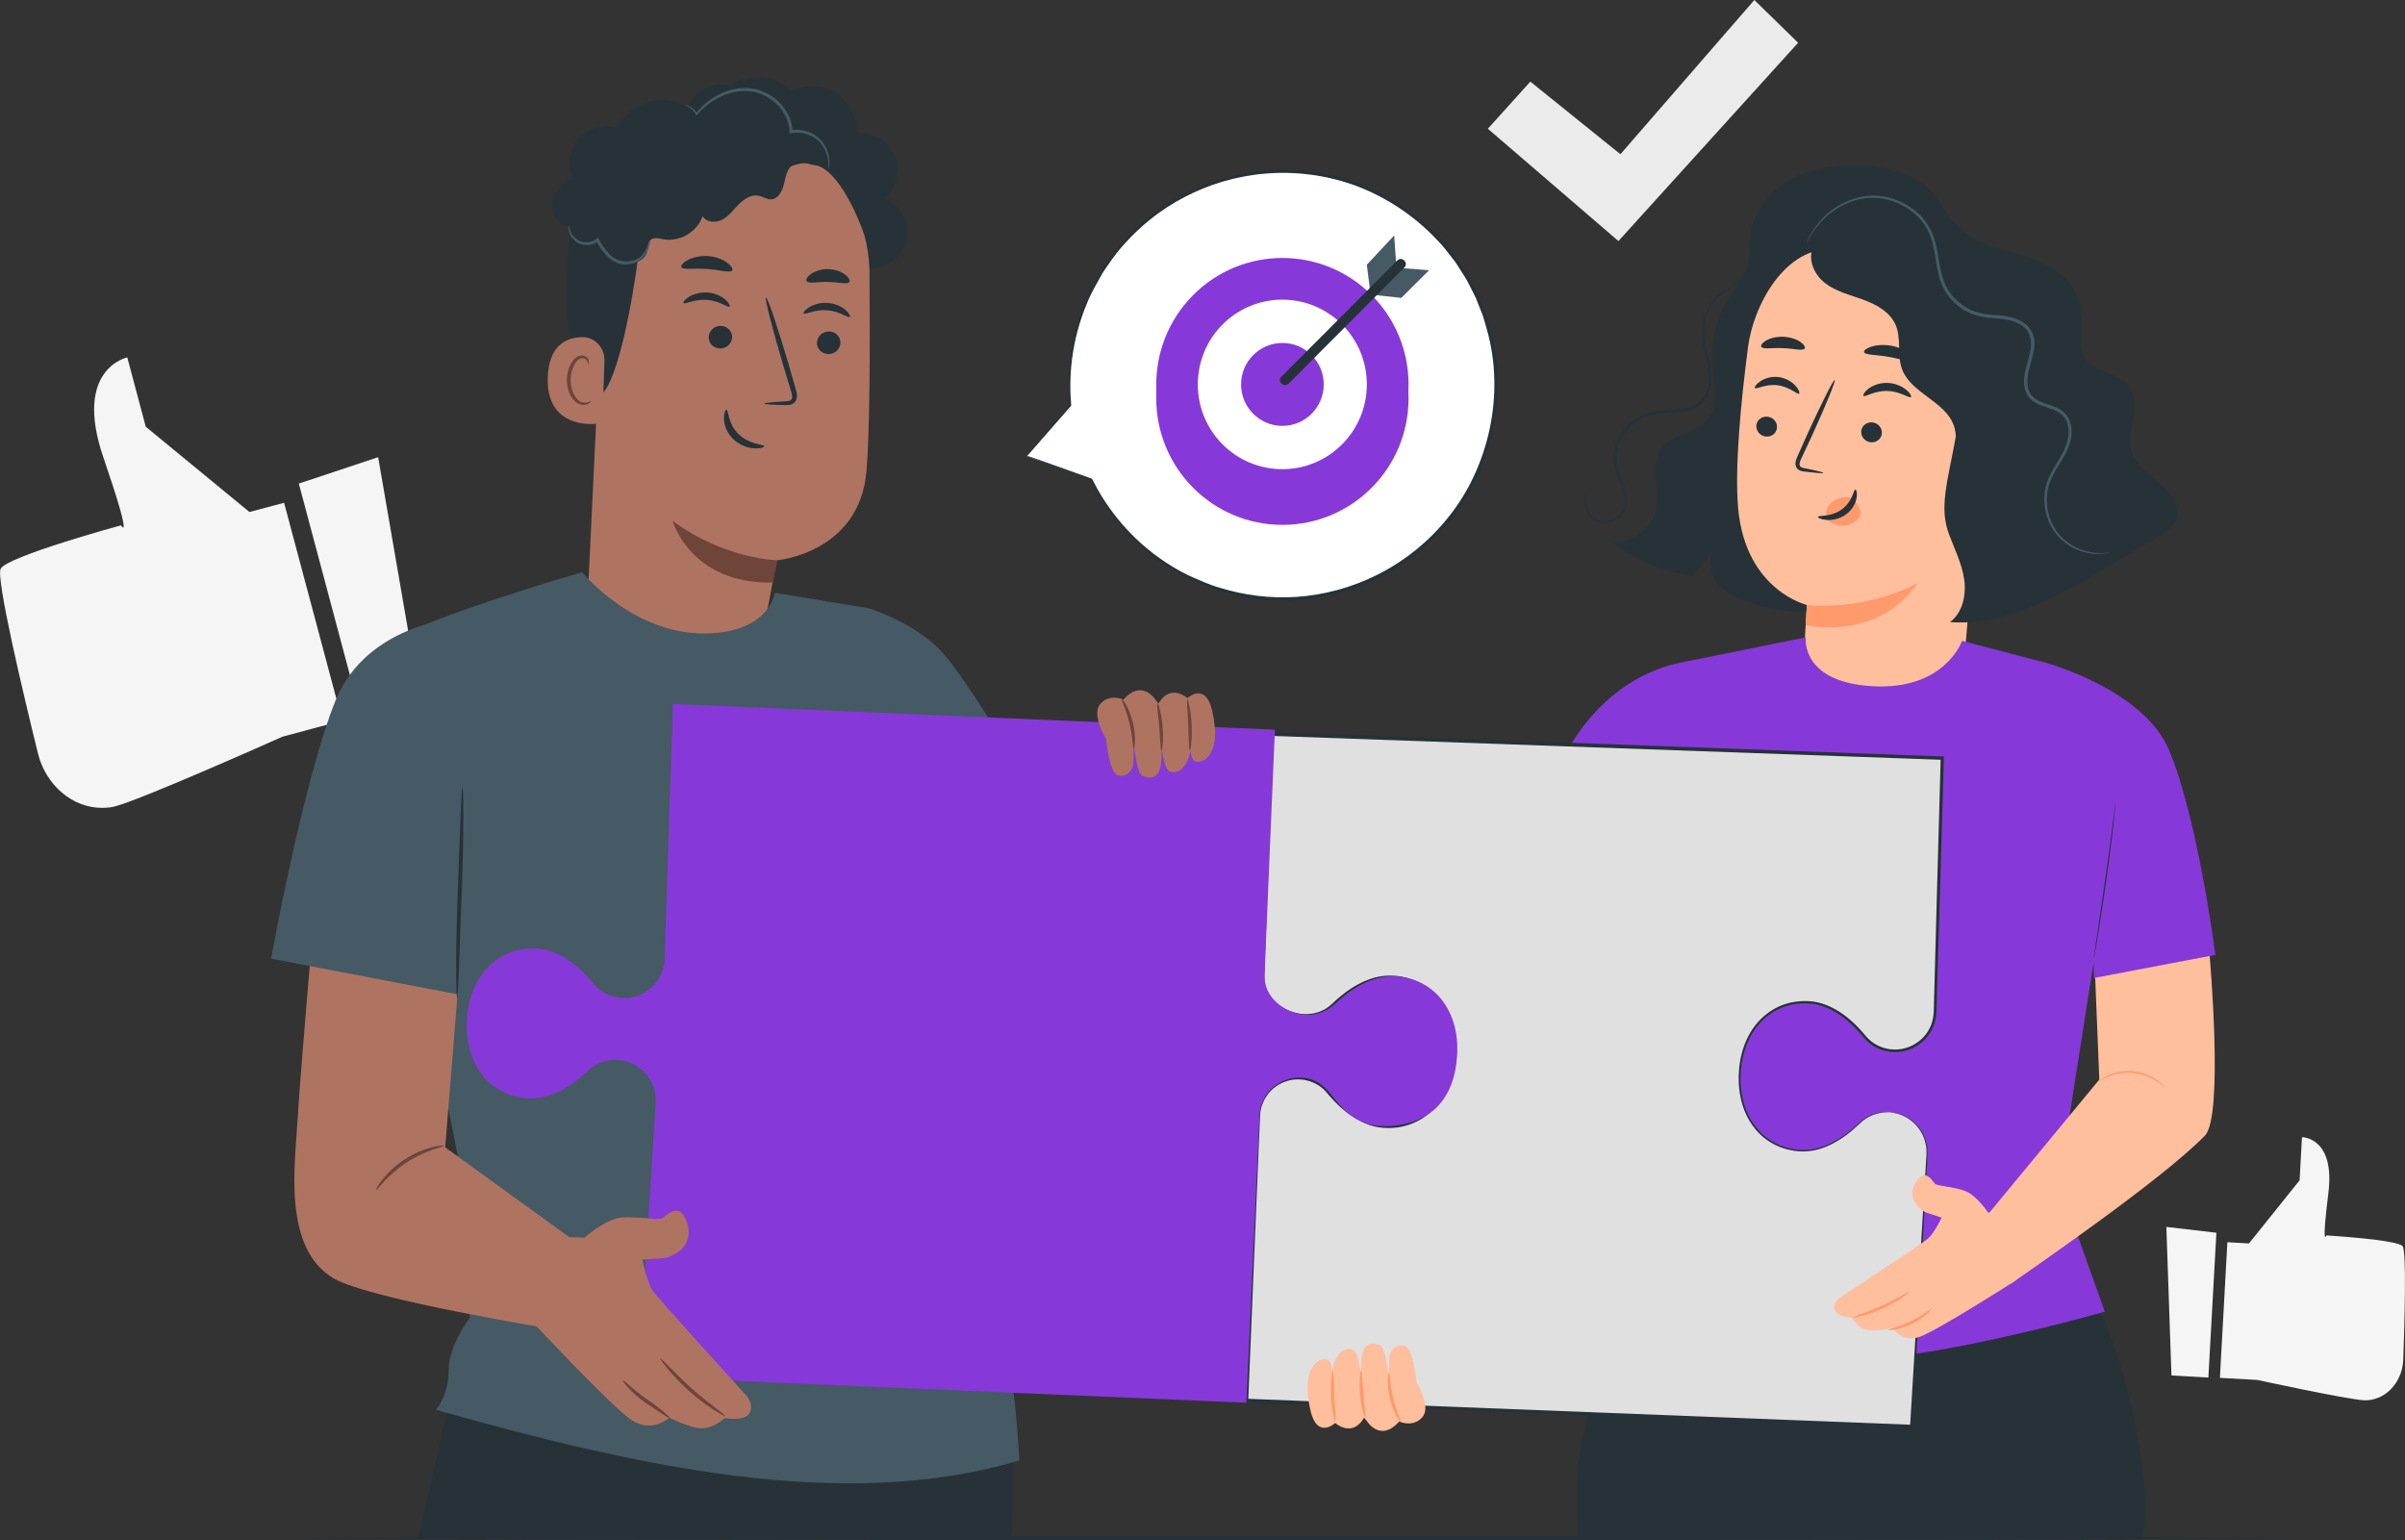 <svg width="356" height="228" viewBox="0 0 356 228" fill="none" xmlns="http://www.w3.org/2000/svg">
<rect x="0" y="0" width="356" height="228" fill="#333333" stroke="none"/>
<g clip-path="url(#clip0_1073_37482)">
<path d="M220.24 19.06L226.529 12.084L239.862 22.832L259.687 0L266.167 6.331L239.568 35.686L220.24 19.06Z" fill="#EBEBEB"/>
<path d="M42.055 74.43L36.929 75.8L21.575 63.172L18.843 52.912C18.843 52.912 10.793 54.554 15.309 67.736C19.825 80.919 17.906 77.77 17.906 77.77C17.906 77.77 1.107 82.346 0.102 84.192C-0.632 85.528 3.376 102.414 5.623 111.554C6.752 116.152 10.692 119.663 15.219 119.595C15.863 119.595 16.495 119.515 17.093 119.357C21.293 118.236 41.806 109.062 41.806 109.062L50.658 106.684L42.055 74.441V74.43Z" fill="#F5F5F5"/>
<path d="M55.975 67.68L62.195 103.683L53.423 106.038L44.233 71.587L55.975 67.68Z" fill="#F5F5F5"/>
<path d="M329.718 183.899L332.902 184.081L340.398 174.737L340.748 168.35C340.748 168.35 345.693 168.316 344.655 176.651C343.616 184.987 344.361 182.891 344.361 182.891C344.361 182.891 354.827 183.514 355.64 184.477C356.238 185.179 355.944 195.621 355.741 201.284C355.64 204.138 353.754 206.686 351.079 207.207C350.695 207.286 350.311 207.32 349.938 207.297C347.33 207.15 334.11 204.285 334.11 204.285L328.601 203.979L329.707 183.911L329.718 183.899Z" fill="#F5F5F5"/>
<path d="M320.675 181.634L321.431 203.628L326.895 203.934L328.081 182.495L320.675 181.634Z" fill="#F5F5F5"/>
<path d="M338.342 227.706C338.342 227.864 272.625 228 191.587 228C110.549 228 44.809 227.864 44.809 227.706C44.809 227.547 110.504 227.411 191.587 227.411C272.67 227.411 338.342 227.547 338.342 227.706Z" fill="#263238"/>
<path d="M152.028 67.521L158.452 60.058C157.91 54.418 158.869 48.562 161.534 43.104C169.211 27.396 188.133 20.918 203.791 28.619C219.45 36.331 225.908 55.301 218.231 71.009C210.554 86.717 191.632 93.195 175.973 85.494C169.437 82.278 164.514 77.091 161.534 70.998V71.02L152.017 67.532L152.028 67.521Z" fill="white"/>
<path d="M152.028 67.521C152.028 67.521 152.22 67.6 152.615 67.759C153.033 67.917 153.631 68.144 154.41 68.45C156.036 69.061 158.418 69.956 161.5 71.123C161.557 71.145 161.625 71.123 161.636 71.055C161.636 71.032 161.636 71.009 161.636 70.998V70.975L161.421 71.043C163.194 74.701 166.276 79.265 171.435 82.98C172.711 83.909 174.122 84.769 175.646 85.528C177.204 86.219 178.785 87.001 180.546 87.476C184.012 88.563 187.896 89.107 191.949 88.847C195.991 88.586 200.202 87.51 204.164 85.517C208.116 83.535 211.819 80.624 214.788 76.898C217.78 73.195 219.914 68.642 220.975 63.738C222.025 58.835 221.98 53.546 220.535 48.517L219.981 46.626L219.259 44.803L218.898 43.897L218.457 43.025L217.577 41.292C217.261 40.725 216.899 40.205 216.561 39.661C216.211 39.129 215.906 38.562 215.488 38.075C214.698 37.079 213.964 36.037 213.049 35.165C209.595 31.484 205.361 28.743 200.902 27.067C196.42 25.425 191.723 24.87 187.298 25.244C182.861 25.618 178.706 26.92 175.105 28.823C171.503 30.725 168.466 33.239 166.061 35.98C164.82 37.328 163.86 38.812 162.9 40.227C162.087 41.733 161.229 43.149 160.654 44.621C158.193 50.499 157.944 55.992 158.351 60.024L158.373 59.944C156.307 62.391 154.715 64.282 153.62 65.573C153.101 66.196 152.706 66.672 152.423 67C152.152 67.317 152.04 67.476 152.04 67.476C152.04 67.476 152.198 67.306 152.48 66.989C152.773 66.649 153.191 66.185 153.733 65.562C154.839 64.305 156.443 62.47 158.542 60.08C158.565 60.058 158.576 60.024 158.565 60.001C158.204 55.992 158.497 50.556 160.959 44.757C161.546 43.296 162.392 41.903 163.205 40.42C164.154 39.027 165.113 37.554 166.344 36.229C168.726 33.523 171.729 31.065 175.297 29.196C178.853 27.328 182.962 26.059 187.331 25.697C191.701 25.334 196.318 25.889 200.732 27.509C205.124 29.162 209.29 31.869 212.688 35.482C213.58 36.343 214.303 37.373 215.082 38.347C215.488 38.823 215.793 39.389 216.143 39.91C216.47 40.442 216.843 40.963 217.148 41.518L218.017 43.217L218.446 44.066L218.796 44.961L219.507 46.751L220.049 48.608C221.483 53.557 221.528 58.755 220.489 63.58C219.451 68.404 217.351 72.889 214.416 76.536C211.503 80.205 207.867 83.071 203.972 85.041C200.078 87.012 195.934 88.088 191.949 88.359C187.952 88.631 184.114 88.099 180.693 87.046C178.954 86.581 177.385 85.811 175.838 85.143C174.337 84.396 172.937 83.546 171.661 82.64C166.536 78.993 163.454 74.509 161.647 70.885C161.625 70.828 161.557 70.805 161.5 70.828C161.455 70.851 161.433 70.907 161.444 70.953V70.975L161.591 70.851C158.509 69.752 156.149 68.903 154.523 68.325C153.722 68.042 153.112 67.827 152.683 67.68C152.265 67.532 152.04 67.464 152.04 67.464L152.028 67.521Z" fill="#263238"/>
<path d="M189.826 77.702C200.139 77.702 208.499 69.316 208.499 58.97C208.499 48.625 200.139 40.238 189.826 40.238C179.513 40.238 171.152 48.625 171.152 58.97C171.152 69.316 179.513 77.702 189.826 77.702Z" fill="#8639D8"/>
<path d="M203.766 69.387C210.63 61.665 209.953 49.824 202.255 42.939C194.558 36.054 182.754 36.733 175.891 44.455C169.028 52.177 169.704 64.018 177.402 70.903C185.099 77.787 196.903 77.109 203.766 69.387Z" fill="#8639D8"/>
<path d="M202.324 56.909C202.324 63.84 196.724 69.458 189.815 69.458C182.905 69.458 177.306 63.84 177.306 56.909C177.306 49.978 182.905 44.361 189.815 44.361C196.724 44.361 202.324 49.978 202.324 56.909Z" fill="white"/>
<path d="M195.945 56.909C195.945 60.295 193.202 63.048 189.826 63.048C186.45 63.048 183.707 60.295 183.707 56.909C183.707 53.523 186.45 50.771 189.826 50.771C193.202 50.771 195.945 53.523 195.945 56.909Z" fill="#8639D8"/>
<path d="M202.831 43.194L202.323 39.197L206.376 34.848L206.67 39.163L202.831 43.194Z" fill="#455A64"/>
<path d="M211.536 40.012L207.426 39.683L203.306 43.658L207.426 44.1L211.536 40.012Z" fill="#455A64"/>
<path d="M206.84 38.551C204.898 40.499 202.967 42.435 201.025 44.383C197.954 47.464 194.884 50.556 191.802 53.636C191.09 54.35 190.39 55.052 189.679 55.765C189.013 56.445 190.052 57.475 190.729 56.807C192.671 54.859 194.601 52.923 196.543 50.975C199.614 47.894 202.685 44.802 205.767 41.722C206.478 41.008 207.178 40.306 207.889 39.593C208.556 38.913 207.517 37.883 206.84 38.551Z" fill="#263238"/>
<path d="M315.018 206.267C312.049 194.285 310.107 193.628 302.994 178.407H297.711L246.986 177.523L242.831 186.753C238.225 199.2 235.075 206.629 233.777 215.735C233.28 219.257 233.235 223.3 233.63 227.705H317.118C318.405 221.488 316.294 211.431 315.007 206.267H315.018Z" fill="#263238"/>
<path d="M259.754 39.548C255.431 43.036 253.003 48.744 253.489 54.282C253.726 56.977 254.493 60.035 252.766 62.108C251.061 64.157 247.663 64.135 246.026 66.241C244.096 68.722 245.766 72.379 245.1 75.46C244.468 78.348 241.465 80.5 238.541 80.16C241.996 82.935 246.218 84.724 250.61 85.279C251.716 83.829 252.823 82.368 253.929 80.919C252.665 82.448 253.026 84.86 254.279 86.4C255.532 87.94 257.44 88.767 259.337 89.345C268.369 92.119 278.676 90.341 286.252 84.679" fill="#263238"/>
<path d="M310.456 62.844C309.768 60.782 308.616 58.88 308.142 56.762C307.126 52.209 309.294 47.045 307.047 42.957C305.444 40.046 302.079 38.653 298.907 37.702C295.735 36.75 292.325 35.958 289.943 33.647C288.193 31.96 287.188 29.615 285.45 27.917C282.966 25.493 279.331 24.7 275.865 24.519C272.308 24.338 268.65 24.712 265.467 26.32C262.294 27.928 259.664 30.895 259.133 34.429C258.874 36.15 259.099 37.94 258.58 39.604C258.004 41.428 256.593 42.855 255.735 44.565C253.917 48.166 254.967 52.991 258.117 55.505L282.785 86.831C287.922 88.722 300.296 86.253 304.224 82.425C308.142 78.597 312.206 68.053 310.456 62.855V62.844Z" fill="#263238"/>
<path d="M258.738 51.484C259.675 44.304 265.027 35.788 272.128 37.022L291.908 43.998C294.064 44.372 295.159 46.082 294.967 48.268L290.575 99.911L266.811 104.237L266.98 97.861C267.217 93.49 267.465 89.515 267.465 89.56C267.465 89.56 258.388 87.419 257.293 75.267C256.751 69.231 257.7 59.457 258.738 51.484Z" fill="#FFBF9D"/>
<path d="M259.991 62.968C259.912 63.784 260.521 64.52 261.368 64.622C262.215 64.724 262.96 64.146 263.039 63.342C263.118 62.527 262.508 61.791 261.662 61.689C260.815 61.587 260.07 62.164 259.979 62.968H259.991Z" fill="#263238"/>
<path d="M275.514 63.818C275.435 64.633 276.045 65.369 276.892 65.471C277.738 65.573 278.483 64.996 278.562 64.192C278.641 63.376 278.032 62.64 277.185 62.538C276.338 62.436 275.593 63.014 275.503 63.818H275.514Z" fill="#263238"/>
<path d="M259.766 57.43C259.935 57.714 261.357 56.796 263.141 57.034C264.936 57.249 266.088 58.495 266.325 58.268C266.438 58.166 266.291 57.679 265.794 57.125C265.297 56.57 264.406 55.969 263.288 55.822C262.17 55.686 261.165 56.037 260.556 56.456C259.935 56.875 259.675 57.306 259.766 57.43Z" fill="#263238"/>
<path d="M275.831 58.597C276.045 58.857 277.445 57.815 279.364 57.883C281.284 57.917 282.661 59.027 282.876 58.778C282.977 58.665 282.774 58.212 282.176 57.713C281.589 57.215 280.573 56.717 279.376 56.683C278.179 56.649 277.152 57.102 276.553 57.566C275.944 58.042 275.729 58.483 275.831 58.597Z" fill="#263238"/>
<path d="M269.915 70.013C269.926 69.922 268.91 69.673 267.262 69.344C266.844 69.277 266.449 69.163 266.393 68.869C266.314 68.552 266.517 68.11 266.754 67.634C267.217 66.638 267.702 65.596 268.222 64.497C270.265 60.024 271.767 56.332 271.586 56.252C271.405 56.173 269.61 59.729 267.567 64.203C267.07 65.301 266.607 66.355 266.156 67.363C265.964 67.838 265.648 68.359 265.828 69.005C265.919 69.333 266.212 69.582 266.483 69.673C266.743 69.775 266.98 69.797 267.194 69.82C268.865 70.024 269.904 70.103 269.915 70.001V70.013Z" fill="#263238"/>
<path d="M267.465 89.56C267.465 89.56 275.492 90.625 283.79 86.344C283.79 86.344 279.195 94.509 267.284 92.573L267.465 89.56Z" fill="#FF9A6C"/>
<path d="M275.006 74.803C274.78 74.418 274.532 74.022 274.148 73.795C273.719 73.558 273.2 73.569 272.714 73.659C272.014 73.795 271.326 74.101 270.852 74.633C270.377 75.166 270.152 75.947 270.4 76.627C270.592 77.317 271.631 77.691 272.33 77.804C273.03 77.918 273.764 77.714 274.385 77.351C274.905 77.046 275.401 76.57 275.424 75.97C275.435 75.551 275.221 75.154 275.006 74.792V74.803Z" fill="#FF9A6C"/>
<path d="M274.645 72.47C274.374 72.436 274.25 74.237 272.636 75.415C271.021 76.593 269.113 76.264 269.091 76.513C269.057 76.627 269.497 76.887 270.299 76.966C271.089 77.046 272.263 76.864 273.257 76.151C274.25 75.426 274.713 74.418 274.826 73.682C274.95 72.934 274.769 72.47 274.657 72.481L274.645 72.47Z" fill="#263238"/>
<path d="M275.921 52.119C276.057 52.583 277.717 52.481 279.647 52.843C281.578 53.172 283.102 53.84 283.384 53.455C283.508 53.274 283.271 52.832 282.661 52.345C282.063 51.87 281.092 51.383 279.941 51.179C278.789 50.975 277.705 51.088 276.983 51.326C276.249 51.564 275.865 51.892 275.921 52.119Z" fill="#263238"/>
<path d="M260.725 51.36C261.03 51.756 262.362 51.45 263.92 51.541C265.489 51.575 266.787 51.994 267.126 51.62C267.273 51.439 267.092 51.043 266.539 50.646C265.997 50.25 265.06 49.899 263.976 49.854C262.904 49.808 261.944 50.092 261.38 50.443C260.804 50.794 260.589 51.167 260.725 51.36Z" fill="#263238"/>
<path d="M298.963 45.879C297.846 44.18 295.847 43.33 293.951 42.606C285.754 39.525 277.197 37.43 268.515 36.377C267.453 38.177 268.47 40.59 270.118 41.881C271.755 43.16 273.855 43.659 275.819 44.372C277.772 45.086 279.782 46.196 280.606 48.11C281.475 50.148 280.787 52.583 281.554 54.667C282.887 58.246 287.899 59.367 289.198 62.957C290.18 65.675 288.644 68.586 288.272 71.462C287.854 74.713 289.085 78.133 291.478 80.364C293.363 82.131 295.926 83.093 298.5 83.127C298.997 72.799 299.483 62.481 299.979 52.153C300.081 50.001 300.137 47.691 298.952 45.89L298.963 45.879Z" fill="#263238"/>
<path d="M319.94 71.746C318.303 70.296 316.248 69.061 315.582 66.978C314.611 63.942 317.016 60.341 315.413 57.589C313.957 55.075 309.746 55.245 308.391 52.674C307.33 50.669 308.504 48.868 308.097 47.102C307.68 45.335 305.162 43.806 303.367 44.033L289.514 64.599C288.272 71.462 286.997 75.12 288.51 79.118C289.334 81.304 290.406 83.445 290.745 85.755C291.084 88.076 290.519 90.704 288.645 92.097C297.056 92.675 304.88 88.19 312.116 83.852C314.668 82.323 317.219 80.794 319.771 79.266C320.572 78.79 321.397 78.28 321.871 77.476C322.977 75.596 321.6 73.195 319.952 71.746H319.94Z" fill="#263238"/>
<path d="M312.296 81.78C312.296 81.78 312.003 81.893 311.404 81.961C310.806 82.029 309.903 82.063 308.785 81.802C307.679 81.542 306.324 80.987 305.116 79.866C303.908 78.767 302.926 77.034 302.666 74.962C302.542 73.931 302.598 72.821 302.915 71.723C303.231 70.624 303.829 69.594 304.439 68.574C305.048 67.555 305.714 66.502 306.019 65.313C306.313 64.135 306.302 62.742 305.534 61.745C304.755 60.726 303.332 60.488 302.011 59.967C301.345 59.707 300.657 59.299 300.205 58.653C299.753 58.008 299.595 57.204 299.607 56.445C299.607 54.905 300.25 53.489 300.521 52.051C300.657 51.326 300.702 50.59 300.521 49.899C300.341 49.208 299.9 48.608 299.291 48.2C298.071 47.34 296.525 47.215 295.034 47.102C293.533 47.011 291.964 46.683 290.688 45.867C289.401 45.086 288.362 43.965 287.696 42.673C287.03 41.371 286.782 39.967 286.567 38.642C286.353 37.317 286.161 36.026 285.709 34.859C285.257 33.704 284.546 32.707 283.699 31.892C281.995 30.295 279.838 29.457 277.863 29.31C275.864 29.163 274.069 29.706 272.669 30.454C271.258 31.19 270.208 32.118 269.463 32.956C267.961 34.655 267.555 35.89 267.487 35.856C267.487 35.856 267.51 35.776 267.566 35.641C267.634 35.505 267.702 35.278 267.849 35.018C268.12 34.485 268.571 33.715 269.316 32.843C270.061 31.971 271.111 31.009 272.545 30.227C273.968 29.446 275.819 28.857 277.885 28.981C279.94 29.106 282.175 29.955 283.982 31.609C284.862 32.447 285.63 33.5 286.104 34.712C286.59 35.935 286.782 37.249 287.007 38.574C287.233 39.888 287.481 41.246 288.114 42.458C288.746 43.659 289.728 44.723 290.947 45.459C292.155 46.23 293.589 46.524 295.079 46.615C296.558 46.728 298.207 46.841 299.584 47.792C300.261 48.245 300.792 48.959 301.007 49.763C301.221 50.556 301.165 51.383 301.018 52.13C300.724 53.659 300.103 55.029 300.103 56.445C300.103 57.147 300.239 57.827 300.611 58.37C300.984 58.914 301.571 59.276 302.203 59.526C302.836 59.786 303.513 59.956 304.168 60.228C304.811 60.488 305.466 60.873 305.906 61.451C306.798 62.64 306.776 64.157 306.448 65.403C306.11 66.694 305.41 67.759 304.8 68.778C304.179 69.797 303.592 70.783 303.287 71.825C302.982 72.867 302.915 73.92 303.027 74.916C303.253 76.898 304.168 78.575 305.319 79.662C306.471 80.76 307.769 81.327 308.842 81.61C311.043 82.153 312.319 81.689 312.308 81.78H312.296Z" fill="#455A64"/>
<path d="M234.883 73.048C234.962 73.048 234.431 73.863 234.928 75.256C235.176 75.913 235.729 76.706 236.689 77.012C237.626 77.317 238.913 77.057 239.76 76.14C240.189 75.687 240.426 75.052 240.46 74.373C240.494 73.682 240.358 72.957 240.121 72.244C239.658 70.817 238.733 69.276 238.857 67.419C238.936 65.618 239.839 63.761 241.363 62.527C242.12 61.904 243.011 61.428 243.971 61.122C244.931 60.805 245.958 60.726 246.963 60.658C247.968 60.601 248.95 60.556 249.864 60.33C250.767 60.103 251.592 59.627 252.111 58.903C252.63 58.178 252.856 57.283 252.901 56.4C252.958 55.516 252.845 54.644 252.653 53.806C252.292 52.13 251.772 50.499 251.851 48.88C251.919 47.283 252.517 45.856 253.308 44.769C254.109 43.67 255.159 42.991 256.017 42.424C256.898 41.858 257.643 41.371 258.196 40.884C259.314 39.922 259.494 39.061 259.551 39.095C259.551 39.095 259.551 39.151 259.517 39.242C259.483 39.333 259.449 39.48 259.348 39.661C259.19 40.023 258.862 40.51 258.32 41.031C257.778 41.552 257.033 42.073 256.164 42.662C255.306 43.251 254.324 43.931 253.579 44.984C252.833 46.026 252.292 47.396 252.246 48.902C252.19 50.42 252.698 52.005 253.082 53.716C253.274 54.576 253.409 55.494 253.353 56.434C253.296 57.374 253.071 58.359 252.484 59.186C251.896 60.024 250.948 60.567 249.966 60.805C248.984 61.054 247.968 61.088 246.974 61.156C245.981 61.213 245.01 61.292 244.107 61.598C243.203 61.881 242.368 62.334 241.657 62.912C240.223 64.056 239.387 65.777 239.297 67.453C239.162 69.152 240.02 70.636 240.494 72.13C240.731 72.878 240.878 73.659 240.832 74.407C240.787 75.154 240.494 75.891 240.008 76.389C239.037 77.408 237.626 77.657 236.588 77.284C235.526 76.91 234.973 76.026 234.736 75.324C234.488 74.599 234.544 73.988 234.634 73.614C234.736 73.229 234.86 73.059 234.86 73.059L234.883 73.048Z" fill="#263238"/>
<path d="M249.3 97.997C241.138 99.424 233.72 105.732 229.983 115.472C226.596 124.295 222.645 132.641 223.04 132.619L242.267 142.596L243.644 139.686L246.263 171.77L238.157 191.057C238.157 191.057 256.413 201.408 271.507 201.51C285.619 201.612 311.563 194.183 311.563 194.183L304.778 175.134L309.904 142.517L309.96 144.873L327.933 141.362C327.933 141.362 325.348 121.237 321.092 111.078C317.276 101.961 302.61 98.054 302.61 98.054L290.429 94.871C290.429 94.871 287.934 102.188 277.197 101.587C266.449 100.987 267.296 94.351 267.296 94.351L249.311 97.986L249.3 97.997Z" fill="#8639D8"/>
<path d="M313.155 118.632C313.155 118.632 313.132 118.711 313.11 118.87C313.087 119.051 313.065 119.266 313.031 119.549C312.952 120.161 312.85 121.01 312.726 122.041C312.466 124.147 312.071 127.058 311.608 130.263C311.146 133.457 310.728 136.356 310.412 138.474C310.265 139.504 310.141 140.354 310.05 140.965C310.017 141.237 309.983 141.464 309.96 141.645C309.937 141.803 309.938 141.883 309.938 141.883C309.938 141.883 309.96 141.803 309.994 141.656C310.028 141.486 310.073 141.26 310.118 140.988C310.22 140.376 310.367 139.538 310.536 138.508C310.875 136.412 311.326 133.513 311.789 130.297C312.241 127.092 312.613 124.181 312.85 122.063C312.963 121.01 313.042 120.149 313.087 119.561C313.11 119.277 313.121 119.051 313.132 118.881C313.132 118.722 313.132 118.643 313.132 118.643L313.155 118.632Z" fill="#263238"/>
<path d="M244.062 117.884C244.062 117.884 244.039 117.975 244.028 118.134C244.005 118.326 243.983 118.564 243.96 118.858C243.903 119.493 243.836 120.41 243.768 121.543C243.633 123.808 243.52 126.945 243.565 130.41C243.61 133.876 243.791 137.013 243.971 139.267C244.062 140.399 244.152 141.316 244.231 141.939C244.265 142.234 244.299 142.483 244.321 142.664C244.344 142.834 244.355 142.913 244.366 142.913C244.366 142.913 244.366 142.823 244.366 142.653C244.355 142.46 244.333 142.222 244.321 141.928C244.276 141.271 244.208 140.365 244.129 139.244C243.983 136.979 243.813 133.853 243.779 130.388C243.745 126.933 243.824 123.796 243.926 121.531C243.983 120.421 244.028 119.504 244.062 118.847C244.073 118.553 244.084 118.304 244.095 118.122C244.095 117.952 244.095 117.862 244.095 117.862L244.062 117.884Z" fill="#263238"/>
<path d="M279.693 164.658C278.067 164.567 276.464 165.134 275.29 166.266C273.438 168.067 270.176 170.57 266.518 170.355C260.85 170.026 257.158 165.247 257.52 158.814C257.892 152.37 262.115 148.055 267.771 148.384C271.429 148.599 274.375 151.453 276.012 153.457C277.04 154.726 278.575 155.473 280.201 155.564C283.464 155.756 286.252 153.253 286.444 149.98L287.517 112.245L228.539 110.082L188.234 108.655L186.88 144.522C186.688 147.795 189.736 150.252 192.999 150.445C194.624 150.535 196.228 149.969 197.402 148.837C199.253 147.036 202.516 144.533 206.174 144.748C211.841 145.077 215.533 149.844 215.172 156.289C214.799 162.733 210.577 167.048 204.921 166.719C201.263 166.504 198.316 163.65 196.679 161.645C195.652 160.377 194.116 159.629 192.491 159.539C189.228 159.346 186.439 161.849 186.247 165.122L184.509 207.354L243.836 209.619L278.643 210.944L282.933 211.103L285.27 170.932C285.462 167.659 282.967 164.862 279.704 164.669L279.693 164.658Z" fill="#E0E0E0"/>
<path d="M279.692 164.658C279.692 164.658 279.975 164.658 280.528 164.748C281.07 164.85 281.905 165.077 282.808 165.711C283.7 166.334 284.682 167.421 285.123 169.007C285.36 169.788 285.371 170.706 285.292 171.623C285.247 172.552 285.19 173.548 285.134 174.613C284.66 183.073 283.971 195.44 283.091 211.103V211.273H282.91C257.993 210.344 224.023 209.087 184.486 207.615H184.215V207.331C184.554 199.064 184.904 190.536 185.253 181.759C185.434 177.376 185.615 172.925 185.795 168.418C185.841 167.297 185.886 166.164 185.942 165.032C186.021 163.842 186.45 162.687 187.161 161.725C188.573 159.777 191.192 158.814 193.54 159.392C194.714 159.663 195.809 160.286 196.634 161.181C197.39 162.087 198.135 162.925 199.004 163.673C200.709 165.168 202.809 166.345 205.09 166.413C207.37 166.527 209.685 165.734 211.378 164.194C213.105 162.665 214.167 160.456 214.596 158.157C214.833 157.002 214.889 155.813 214.833 154.646C214.776 153.469 214.573 152.291 214.167 151.192C213.399 148.972 211.83 147.013 209.707 145.971C207.596 144.918 205.067 144.714 202.843 145.552C201.725 145.96 200.675 146.56 199.693 147.262C199.208 147.613 198.733 147.998 198.282 148.395C197.83 148.78 197.413 149.256 196.871 149.629C195.967 150.263 194.884 150.649 193.789 150.716C192.682 150.796 191.598 150.581 190.582 150.184C188.595 149.391 186.811 147.613 186.597 145.348C186.518 144.216 186.642 143.242 186.653 142.189L186.766 139.074C186.845 137.002 186.924 134.94 187.003 132.891C187.32 124.668 187.624 116.582 187.929 108.632V108.337H188.223C224.779 109.685 258.468 110.92 287.505 111.984H287.742V112.233C287.505 120.523 287.268 128.462 287.053 135.994C286.94 139.754 286.839 143.423 286.726 146.979C286.703 147.874 286.669 148.757 286.647 149.629C286.636 150.513 286.444 151.43 286.06 152.234C285.315 153.865 283.824 155.065 282.165 155.53C280.505 155.994 278.688 155.711 277.288 154.828C276.576 154.409 275.989 153.752 275.515 153.151C275.007 152.551 274.465 151.996 273.889 151.475C272.749 150.445 271.473 149.584 270.107 149.063C268.741 148.508 267.262 148.44 265.862 148.621C263.029 148.961 260.669 150.784 259.359 153.016C258.005 155.258 257.587 157.817 257.643 160.162C257.722 162.517 258.377 164.748 259.608 166.447C260.805 168.18 262.521 169.313 264.259 169.834C265.998 170.377 267.748 170.366 269.227 169.935C270.717 169.516 271.959 168.792 272.986 168.078C274.025 167.353 274.838 166.595 275.549 165.938C276.305 165.315 277.073 164.998 277.705 164.828C278.338 164.658 278.846 164.635 279.173 164.624C279.5 164.624 279.67 164.647 279.67 164.647C279.67 164.681 278.981 164.556 277.728 164.896C277.107 165.077 276.351 165.405 275.617 166.028C274.917 166.674 274.104 167.467 273.065 168.203C272.027 168.939 270.785 169.675 269.272 170.117C267.77 170.57 265.975 170.592 264.191 170.049C262.408 169.528 260.635 168.361 259.405 166.595C258.14 164.85 257.463 162.574 257.372 160.173C257.305 157.783 257.722 155.167 259.1 152.857C260.432 150.558 262.882 148.655 265.817 148.293C267.262 148.1 268.809 148.18 270.232 148.746C271.665 149.29 272.975 150.162 274.138 151.215C274.725 151.736 275.278 152.313 275.797 152.914C276.305 153.548 276.813 154.103 277.491 154.51C278.812 155.349 280.517 155.609 282.074 155.156C283.621 154.726 285.01 153.593 285.71 152.064C286.455 150.558 286.207 148.735 286.319 146.968C286.421 143.412 286.511 139.742 286.613 135.982C286.816 128.451 287.042 120.523 287.268 112.233L287.494 112.482C258.456 111.441 224.768 110.24 188.211 108.938L188.505 108.655C188.2 116.605 187.895 124.702 187.59 132.913C187.511 134.963 187.432 137.036 187.353 139.097L187.241 142.211C187.229 143.231 187.105 144.329 187.184 145.28C187.365 147.274 188.957 148.893 190.808 149.629C191.734 149.992 192.761 150.196 193.755 150.116C194.748 150.048 195.73 149.709 196.543 149.131C197.017 148.803 197.424 148.35 197.909 147.93C198.383 147.523 198.869 147.126 199.366 146.764C200.382 146.039 201.477 145.405 202.662 144.986C205.033 144.091 207.754 144.306 209.989 145.428C212.259 146.549 213.93 148.644 214.742 150.977C215.171 152.143 215.386 153.378 215.442 154.601C215.499 155.824 215.442 157.059 215.194 158.259C214.742 160.66 213.636 162.982 211.796 164.613C209.989 166.266 207.506 167.115 205.09 166.98C202.628 166.912 200.404 165.643 198.643 164.103C197.751 163.333 196.95 162.427 196.227 161.566C195.482 160.751 194.489 160.196 193.427 159.947C191.282 159.414 188.911 160.286 187.636 162.053C186.981 162.925 186.597 163.978 186.529 165.054C186.484 166.187 186.428 167.308 186.382 168.441C186.191 172.937 186.01 177.387 185.829 181.77C185.468 190.547 185.107 199.075 184.768 207.343L184.508 207.071C224.045 208.611 258.016 209.948 282.921 210.922L282.741 211.08C283.689 195.429 284.434 183.061 284.942 174.601C285.01 173.548 285.066 172.552 285.123 171.612C285.213 170.672 285.202 169.811 284.976 169.041C284.558 167.489 283.61 166.413 282.741 165.779C281.86 165.145 281.047 164.896 280.505 164.782C279.963 164.669 279.681 164.658 279.681 164.647L279.692 164.658Z" fill="#263238"/>
<path d="M195.629 201.306C195.629 201.306 192.389 202.02 193.992 208.849C194.997 213.13 197.639 210.661 197.639 210.661C197.639 210.661 200.134 212.915 201.918 209.88L202.29 210.31C202.29 210.31 204.255 213.64 207.111 210.446C207.111 210.446 209.166 211.397 210.543 209.8C211.92 208.203 209.685 204.636 209.685 204.636C209.685 204.636 209.222 199.381 207.822 199.188C206.422 198.985 205.937 200.072 205.756 200.389C205.576 200.706 205.576 204.092 205.576 204.092C205.576 204.092 205.203 199.506 204.266 199.143C202.618 198.52 200.992 198.826 201.59 204.375C201.59 204.375 201.218 200.242 200.315 199.834C199.276 199.358 198.124 200.106 197.537 201.635C196.95 203.175 197.153 204.489 197.153 204.489C197.153 204.489 197.673 200.57 195.641 201.306H195.629Z" fill="#FFBF9D"/>
<path d="M197.65 210.457C197.797 210.434 197.605 208.77 197.515 206.708C197.413 204.647 197.436 202.971 197.289 202.96C197.153 202.948 196.916 204.636 197.018 206.731C197.119 208.826 197.526 210.48 197.661 210.457H197.65Z" fill="#FF9A6C"/>
<path d="M202.087 209.959C202.222 209.925 201.974 208.362 201.816 206.425C201.647 204.489 201.635 202.903 201.489 202.903C201.353 202.903 201.15 204.5 201.319 206.471C201.489 208.441 201.963 209.993 202.098 209.959H202.087Z" fill="#FF9A6C"/>
<path d="M207.348 210.514C207.484 210.446 206.682 208.928 206.208 206.901C205.723 204.885 205.745 203.164 205.598 203.164C205.474 203.141 205.215 204.908 205.723 207.014C206.219 209.121 207.247 210.582 207.348 210.514Z" fill="#FF9A6C"/>
<path d="M327.087 141.52L310.141 144.748L310.751 159.822L294.042 180.049L297.689 190.026C301.042 187.637 319.873 174.783 326.387 168.112C329.176 165.258 327.087 141.52 327.087 141.52Z" fill="#FFBF9D"/>
<path d="M320.652 161.102C320.652 161.102 320.155 160.66 319.297 160.105C318.868 159.822 318.337 159.55 317.739 159.312C317.129 159.086 316.452 158.916 315.729 158.836C315.007 158.769 314.318 158.814 313.686 158.916C313.065 159.029 312.512 159.199 312.06 159.391C311.146 159.765 310.627 160.162 310.615 160.105C310.615 160.094 310.739 159.992 310.977 159.81C311.089 159.72 311.236 159.618 311.417 159.527C311.597 159.425 311.789 159.301 312.026 159.21C312.478 158.995 313.043 158.802 313.675 158.678C314.307 158.565 315.018 158.508 315.752 158.576C316.486 158.655 317.186 158.848 317.796 159.086C318.405 159.335 318.936 159.629 319.365 159.946C319.579 160.082 319.76 160.252 319.929 160.377C320.099 160.501 320.223 160.637 320.336 160.75C320.55 160.966 320.663 161.09 320.652 161.102Z" fill="#FF9A6C"/>
<path d="M294.29 179.505C294.29 179.505 292.585 176.957 290.915 176.323C289.244 175.677 286.805 175.609 286.433 175.247C286.06 174.873 285.349 173.559 284.412 174.16C283.475 174.76 281.68 177.455 284.965 179.449L287.403 180.264C287.403 180.264 286.297 182.608 285.383 183.378C284.468 184.148 272.738 191.85 272.738 191.85C272.738 191.85 271.361 192.541 271.53 193.752C271.699 194.964 274.115 195.111 274.115 195.111C274.115 195.111 275.199 197.037 277.198 196.957C279.196 196.878 280.099 196.606 280.099 196.606C280.099 196.606 281.51 198.803 284.096 197.931C286.681 197.059 298.321 189.596 298.321 189.596L297.203 180.139L294.29 179.505Z" fill="#FFBF9D"/>
<path d="M282.628 191.227C282.695 191.317 281.036 192.642 278.676 193.707C276.317 194.783 274.228 195.145 274.206 195.043C274.172 194.919 276.181 194.364 278.496 193.311C280.821 192.269 282.56 191.125 282.628 191.238V191.227Z" fill="#FF9A6C"/>
<path d="M285.879 193.798C285.958 193.866 284.818 195.1 282.989 195.983C281.16 196.878 279.489 197.003 279.478 196.901C279.455 196.776 281.036 196.459 282.797 195.598C284.569 194.749 285.8 193.707 285.879 193.809V193.798Z" fill="#FF9A6C"/>
<path d="M147.749 201.08L69.082 196.006L61.901 227.706H149.702C150.932 212.734 147.749 201.08 147.749 201.08Z" fill="#263238"/>
<path d="M102.207 15.017C103.392 13.081 105.887 12.062 108.066 12.628C110.81 10.736 114.863 11.11 117.222 13.466C119.266 12.435 121.84 12.571 123.77 13.806C125.689 15.04 126.897 17.339 126.83 19.649C129.133 19.446 131.492 20.873 132.407 23.013C133.321 25.154 132.723 27.86 130.996 29.412C133.423 30.408 134.845 33.376 134.1 35.913C133.366 38.449 130.567 40.171 128.004 39.695L102.749 21.371C101.258 19.661 101.021 16.965 102.207 15.017Z" fill="#263238"/>
<path d="M128.714 40.499C128.613 28.596 119.479 18.777 107.704 17.928L106.53 17.849C93.874 17.679 89.053 29.106 89.234 41.881L86.965 89.153L105.74 108.066L112.615 95.483L114.986 82.946C114.986 82.946 127.247 81.916 128.263 69.707C128.76 63.807 128.793 51.575 128.703 40.511L128.714 40.499Z" fill="#AE7461"/>
<path d="M115.1 82.935C115.1 82.935 107.332 82.844 99.554 77.103C99.554 77.103 102.196 86.48 114.366 86.242L115.088 82.935H115.1Z" fill="#6F4439"/>
<path d="M124.402 50.771C124.368 51.7 123.566 52.425 122.607 52.413C121.647 52.391 120.902 51.632 120.936 50.715C120.97 49.786 121.771 49.05 122.731 49.072C123.69 49.084 124.436 49.854 124.402 50.771Z" fill="#263238"/>
<path d="M125.78 46.921C125.554 47.136 124.312 46.06 122.449 45.935C120.587 45.777 119.153 46.649 118.972 46.4C118.882 46.286 119.13 45.89 119.751 45.505C120.372 45.109 121.399 44.758 122.562 44.848C123.725 44.939 124.662 45.437 125.193 45.924C125.735 46.411 125.893 46.83 125.78 46.932V46.921Z" fill="#263238"/>
<path d="M108.37 49.944C108.337 50.873 107.535 51.598 106.575 51.587C105.616 51.575 104.871 50.805 104.904 49.888C104.938 48.959 105.74 48.234 106.7 48.246C107.659 48.257 108.404 49.027 108.37 49.944Z" fill="#263238"/>
<path d="M107.987 45.38C107.761 45.596 106.508 44.52 104.656 44.395C102.794 44.236 101.36 45.109 101.179 44.859C101.089 44.746 101.337 44.35 101.958 43.965C102.579 43.568 103.606 43.217 104.769 43.308C105.932 43.398 106.869 43.897 107.4 44.384C107.942 44.871 108.1 45.29 107.987 45.392V45.38Z" fill="#263238"/>
<path d="M113.112 59.752C113.112 59.639 114.286 59.526 116.172 59.424C116.646 59.413 117.109 59.344 117.21 59.027C117.346 58.688 117.188 58.155 116.996 57.578C116.635 56.389 116.251 55.132 115.856 53.818C114.275 48.472 113.169 44.101 113.383 44.033C113.598 43.965 115.054 48.246 116.635 53.591C117.007 54.905 117.38 56.162 117.719 57.363C117.854 57.917 118.125 58.563 117.831 59.265C117.673 59.616 117.312 59.854 116.996 59.911C116.68 59.979 116.42 59.967 116.183 59.967C114.286 59.933 113.112 59.854 113.112 59.752Z" fill="#263238"/>
<path d="M107.546 60.658C107.851 60.658 107.704 62.697 109.33 64.271C110.956 65.845 113.123 65.777 113.123 66.061C113.146 66.185 112.615 66.423 111.701 66.378C110.809 66.344 109.522 65.959 108.529 64.996C107.535 64.033 107.162 62.81 107.162 61.972C107.151 61.111 107.411 60.624 107.546 60.647V60.658Z" fill="#263238"/>
<path d="M108.393 40.012C108.133 40.488 106.564 39.933 104.611 39.82C102.658 39.672 101.01 40.001 100.84 39.503C100.773 39.265 101.123 38.846 101.845 38.472C102.556 38.11 103.618 37.838 104.792 37.906C105.966 37.985 106.971 38.393 107.592 38.857C108.224 39.31 108.506 39.774 108.393 40.001V40.012Z" fill="#263238"/>
<path d="M125.723 41.745C125.396 42.175 124.109 41.745 122.562 41.745C121.015 41.688 119.706 42.062 119.401 41.62C119.265 41.405 119.469 40.975 120.033 40.567C120.598 40.16 121.535 39.82 122.596 39.842C123.657 39.865 124.583 40.239 125.125 40.669C125.678 41.099 125.859 41.541 125.712 41.756L125.723 41.745Z" fill="#263238"/>
<path d="M127.958 34.814C127.958 34.814 125.305 26.932 121.783 24.882C117.504 22.401 115.246 27.169 111.114 25.674C106.982 24.18 102.895 21.801 98.345 24.78C93.367 28.041 95.399 30.737 94.721 36.139C91.967 58.053 87.541 63.977 87.146 53.535C87.101 52.391 84.041 51.258 83.928 46.434C83.77 40.171 84.075 32.606 85.769 28.291C87.191 24.655 89.483 22.232 93.457 19.672C99.723 15.629 107.908 16.116 113.417 17.079C118.927 18.041 129.166 25.256 127.97 34.803L127.958 34.814Z" fill="#263238"/>
<path d="M89.472 53.365C89.528 51.474 88.026 49.865 86.152 49.911C83.872 49.967 81.275 51.077 81.083 55.8C80.745 64.18 89.155 62.776 89.178 62.538C89.189 62.38 89.37 56.864 89.472 53.365Z" fill="#AE7461"/>
<path d="M87.484 59.322C87.484 59.322 87.338 59.424 87.089 59.526C86.852 59.628 86.434 59.684 86.005 59.503C85.136 59.141 84.459 57.714 84.481 56.196C84.481 55.437 84.673 54.712 84.967 54.124C85.249 53.523 85.655 53.104 86.096 53.048C86.536 52.957 86.841 53.24 86.931 53.478C87.033 53.716 86.976 53.886 87.021 53.897C87.044 53.92 87.202 53.761 87.157 53.41C87.134 53.24 87.044 53.036 86.852 52.878C86.66 52.708 86.367 52.606 86.062 52.629C85.418 52.651 84.82 53.218 84.504 53.863C84.142 54.509 83.917 55.324 83.905 56.173C83.894 57.861 84.684 59.48 85.87 59.877C86.446 60.058 86.942 59.899 87.202 59.707C87.473 59.514 87.518 59.322 87.496 59.31L87.484 59.322Z" fill="#6F4439"/>
<path d="M89.257 37.068C90.285 37.883 91.357 38.733 92.644 38.959C93.931 39.185 95.467 38.54 95.783 37.26C95.918 36.683 95.828 36.003 96.246 35.573C96.731 35.075 97.555 35.301 98.244 35.426C100.637 35.856 103.223 34.316 104.002 31.994C104.555 32.968 105.989 33.025 106.96 32.492C107.931 31.96 108.597 31.009 109.387 30.216C110.177 29.423 111.25 28.744 112.334 28.982C112.943 29.117 113.485 29.525 114.106 29.514C115.201 29.491 115.822 28.245 116.071 27.169C116.319 26.093 116.533 24.825 117.493 24.304C118.385 23.817 119.469 24.214 120.462 24.44C121.456 24.667 122.765 24.519 123.093 23.545C123.262 23.036 123.093 22.481 122.833 22.005C121.693 19.865 118.938 18.755 116.646 19.502C116.037 16.682 113.632 14.349 110.81 13.84C107.987 13.33 104.928 14.678 103.381 17.113C101.744 15.38 99.249 14.53 96.9 14.893C94.552 15.255 92.43 16.829 91.38 18.981C89.404 18.302 87.045 18.925 85.656 20.488C84.256 22.062 83.906 24.485 84.787 26.399C83.24 27.147 81.851 28.551 81.704 30.284C81.546 32.017 83.093 33.851 84.787 33.523C84.019 34.825 84.437 36.694 85.678 37.532C86.92 38.381 88.794 38.064 89.698 36.875" fill="#263238"/>
<path d="M84.188 33.444C84.188 33.444 83.985 34.135 84.594 35.086C84.899 35.539 85.43 36.026 86.186 36.207C86.92 36.388 87.857 36.264 88.602 35.686L88.252 35.607C88.613 36.354 89.099 37.124 89.754 37.815C90.183 38.246 90.657 38.631 91.199 38.868C91.729 39.129 92.339 39.197 92.858 39.14C93.92 39.095 94.868 38.597 95.353 37.928C95.839 37.283 96.031 36.649 96.144 36.241C96.257 35.822 96.279 35.573 96.257 35.573C96.223 35.573 96.132 35.788 95.963 36.184C95.794 36.569 95.557 37.158 95.082 37.713C94.213 38.857 91.605 39.288 90.092 37.475C89.483 36.841 89.008 36.116 88.659 35.403L88.534 35.142L88.32 35.324C87.71 35.822 86.92 35.958 86.276 35.822C85.622 35.697 85.136 35.301 84.831 34.916C84.222 34.112 84.278 33.421 84.199 33.444H84.188Z" fill="#455A64"/>
<path d="M101.212 15.482C101.212 15.482 101.427 15.561 101.788 15.742C102.138 15.923 102.646 16.286 102.996 16.943L103.087 17.112L103.211 16.965C104.057 15.969 105.457 14.723 107.456 13.987C108.449 13.624 109.578 13.409 110.764 13.5C111.949 13.579 113.157 14.009 114.196 14.768C115.009 15.357 115.675 16.105 116.138 16.92C116.589 17.747 116.849 18.641 116.871 19.502V19.774L117.131 19.717C118.395 19.457 119.649 19.797 120.541 20.385C121.444 20.974 121.986 21.824 122.279 22.56C122.844 24.078 122.528 25.074 122.618 25.074C122.64 25.074 122.719 24.848 122.765 24.395C122.81 23.942 122.798 23.262 122.528 22.469C122.257 21.677 121.715 20.748 120.744 20.08C119.795 19.412 118.452 19.015 117.041 19.287L117.3 19.502C117.289 18.562 117.029 17.577 116.533 16.693C116.036 15.81 115.325 15.006 114.455 14.383C113.338 13.579 112.039 13.115 110.775 13.047C109.51 12.967 108.314 13.205 107.286 13.602C105.209 14.417 103.809 15.753 102.996 16.818L103.211 16.841C102.793 16.139 102.217 15.799 101.833 15.64C101.438 15.482 101.212 15.493 101.201 15.504L101.212 15.482Z" fill="#455A64"/>
<path d="M76.308 201.782C76.308 201.782 76.488 201.884 76.861 202.043C77.29 202.213 77.82 202.428 78.487 202.7C79.898 203.266 81.964 204.013 84.549 204.863C87.135 205.723 90.239 206.618 93.728 207.501C97.216 208.351 101.089 209.166 105.187 209.823C109.285 210.457 113.225 210.876 116.804 211.137C120.394 211.375 123.634 211.477 126.344 211.454C129.065 211.443 131.255 211.363 132.779 211.25C133.49 211.194 134.066 211.16 134.529 211.126C134.924 211.092 135.139 211.069 135.139 211.046C135.139 211.024 134.924 211.024 134.529 211.024C134.077 211.024 133.49 211.035 132.779 211.046C131.266 211.092 129.065 211.114 126.355 211.08C123.646 211.058 120.417 210.922 116.849 210.65C113.282 210.355 109.364 209.936 105.277 209.302C101.19 208.645 97.34 207.853 93.852 207.037C90.375 206.188 87.259 205.327 84.673 204.523C82.088 203.719 79.999 203.028 78.566 202.518C77.888 202.292 77.346 202.099 76.906 201.952C76.522 201.828 76.319 201.771 76.319 201.794L76.308 201.782Z" fill="#263238"/>
<path d="M128.545 90.036L114.693 87.76C114.693 87.76 113.959 93.581 104.566 93.773C93.739 94 86.163 84.702 86.163 84.702C86.163 84.702 62.161 91.655 57.442 95.212C52.723 98.768 68.156 173.005 68.156 173.005L69.556 195.112C69.556 195.112 66.406 199.053 66.406 202.892C66.406 206.731 64.51 208.702 64.51 208.702C93.355 216.822 124.548 224.07 150.887 216.21C150.887 216.21 150.233 203.164 148.709 199.608C147.184 196.052 147.467 195.723 147.467 195.723L143.143 157.013L138.999 119.357L128.545 90.025V90.036Z" fill="#455A64"/>
<path d="M128.545 90.036C128.545 90.036 135.387 92.131 139.361 96.446C143.335 100.772 152.129 115.801 152.129 115.801L144.475 140.614L133.4 135.235L128.545 90.024V90.036Z" fill="#455A64"/>
<path d="M137.058 118.088C137.137 118.077 137.419 119.414 137.791 121.577C138.164 123.74 138.638 126.741 139.101 130.059C139.564 133.378 139.925 136.401 140.14 138.587C140.354 140.773 140.422 142.132 140.343 142.143C140.264 142.143 140.049 140.807 139.733 138.632C139.394 136.277 138.988 133.366 138.525 130.139C138.096 126.911 137.701 123.989 137.385 121.633C137.114 119.447 136.978 118.1 137.058 118.088Z" fill="#263238"/>
<path d="M98.367 142.132C98.164 145.428 95.33 147.942 92.034 147.738C90.397 147.636 88.85 146.877 87.811 145.586C86.174 143.559 83.205 140.66 79.513 140.422C73.789 140.071 69.51 144.408 69.115 150.909C68.709 157.41 72.423 162.246 78.147 162.608C81.839 162.835 85.135 160.332 87.021 158.52C88.206 157.376 89.832 156.81 91.469 156.911C94.754 157.115 97.261 159.958 97.057 163.265L94.517 203.821L184.497 207.66L186.45 165.02C186.653 161.725 189.487 159.335 192.772 159.539C194.409 159.641 195.741 160.456 196.78 161.736C198.417 163.763 200.585 166.866 205.292 166.719C211.728 166.504 215.295 162.733 215.69 156.232C216.097 149.731 212.382 144.895 206.658 144.533C202.967 144.306 199.659 146.651 197.785 148.463C196.599 149.607 194.985 150.332 193.337 150.23C190.051 150.026 186.98 147.523 187.184 144.227L188.719 108.02L99.609 104.215L98.367 142.132Z" fill="#8639D8"/>
<path d="M54.901 97.193C54.901 97.193 49.076 109.923 48.489 114.023C48.015 117.33 44.368 159.505 44.052 165.711C43.736 171.917 41.67 184.839 49.482 189.302C54.856 192.371 82.019 196.776 80.405 196.538C83.16 191.159 79.412 187.705 84.356 183.209L65.898 169.856L69.533 124.906L54.901 97.205V97.193Z" fill="#AE7461"/>
<path d="M55.658 176.153C55.534 176.119 56.934 173.548 59.892 171.646C62.827 169.709 65.728 169.471 65.717 169.596C65.762 169.766 62.996 170.23 60.185 172.099C57.351 173.922 55.794 176.266 55.669 176.164L55.658 176.153Z" fill="#6F4439"/>
<path d="M86.502 183.231C86.502 183.231 89.527 180.536 91.887 180.264C94.246 179.992 97.407 180.717 97.995 180.355C98.593 180.004 99.936 178.543 100.941 179.619C101.946 180.694 103.369 184.749 98.503 186.233L95.104 186.47C95.104 186.47 95.748 189.857 96.662 191.136C97.577 192.427 110.12 206.199 110.12 206.199C110.12 206.199 111.666 207.547 111.034 209.042C110.413 210.537 107.263 209.925 107.263 209.925C107.263 209.925 105.231 212.043 102.702 211.284C100.162 210.525 99.09 209.868 99.09 209.868C99.09 209.868 96.561 212.224 93.524 210.253C90.487 208.283 78.012 194.851 78.012 194.851L82.55 183.084L86.49 183.231H86.502Z" fill="#AE7461"/>
<path d="M97.723 201.091C97.859 200.978 99.744 203.175 102.375 205.542C105.028 207.886 107.444 209.494 107.342 209.642C107.308 209.698 106.665 209.359 105.671 208.724C104.689 208.09 103.357 207.139 102.013 205.938C100.625 204.693 99.519 203.469 98.819 202.631C98.073 201.725 97.656 201.125 97.712 201.08L97.723 201.091Z" fill="#6F4439"/>
<path d="M92.203 204.376C92.327 204.251 93.716 205.712 95.714 207.116C97.769 208.487 99.282 209.868 99.18 209.982C99.078 210.095 97.475 208.928 95.409 207.558C93.343 206.108 92.113 204.455 92.203 204.387V204.376Z" fill="#6F4439"/>
<path d="M40.135 141.917L67.569 147.172L75.551 121.645L69.025 91.304C69.025 91.304 54.428 91.837 49.63 103.807C44.831 115.778 40.135 141.917 40.135 141.917Z" fill="#455A64"/>
<path d="M177.779 112.709C177.779 112.709 181.019 111.996 179.416 105.166C178.411 100.886 175.77 103.354 175.77 103.354C175.77 103.354 173.275 101.101 171.491 104.136L171.118 103.706C171.118 103.706 169.154 100.376 166.297 103.57C166.297 103.57 164.243 102.618 162.865 104.215C161.488 105.812 163.723 109.379 163.723 109.379C163.723 109.379 164.186 114.634 165.586 114.827C166.986 115.031 167.472 113.944 167.652 113.626C167.833 113.309 167.833 109.923 167.833 109.923C167.833 109.923 168.205 114.51 169.143 114.872C170.791 115.495 172.417 115.189 171.818 109.64C171.818 109.64 172.191 113.774 173.094 114.181C174.133 114.657 175.284 113.91 175.871 112.381C176.458 110.852 176.255 109.527 176.255 109.527C176.255 109.527 175.736 113.445 177.768 112.709H177.779Z" fill="#AE7461"/>
<path d="M175.759 103.558C175.612 103.581 175.804 105.246 175.894 107.307C175.996 109.368 175.973 111.044 176.12 111.056C176.255 111.067 176.492 109.38 176.391 107.284C176.289 105.189 175.883 103.536 175.747 103.558H175.759Z" fill="#6F4439"/>
<path d="M171.321 104.057C171.186 104.091 171.434 105.654 171.592 107.59C171.762 109.527 171.773 111.112 171.92 111.112C172.055 111.112 172.258 109.515 172.089 107.545C171.92 105.574 171.445 104.023 171.31 104.057H171.321Z" fill="#6F4439"/>
<path d="M166.06 103.502C165.925 103.569 166.726 105.087 167.2 107.114C167.697 109.13 167.663 110.852 167.821 110.852C167.946 110.874 168.205 109.108 167.697 107.001C167.2 104.895 166.173 103.434 166.071 103.502H166.06Z" fill="#6F4439"/>
<path d="M68.438 116.446C68.438 116.446 68.517 116.888 68.54 117.681C68.573 118.474 68.585 119.617 68.585 121.044C68.585 123.876 68.506 127.794 68.348 132.12C68.189 136.367 68.054 140.207 67.941 143.185C67.885 144.499 67.84 145.62 67.794 146.537C67.749 147.33 67.704 147.772 67.67 147.772C67.625 147.772 67.591 147.33 67.569 146.537C67.535 145.745 67.523 144.601 67.523 143.174C67.523 140.343 67.603 136.424 67.76 132.098C67.919 127.851 68.054 124.012 68.167 121.033C68.223 119.719 68.269 118.598 68.314 117.681C68.359 116.888 68.404 116.446 68.438 116.446Z" fill="#263238"/>
</g>
<defs>
<clipPath id="clip0_1073_37482">
<rect width="356" height="228" fill="white"/>
</clipPath>
</defs>
</svg>
